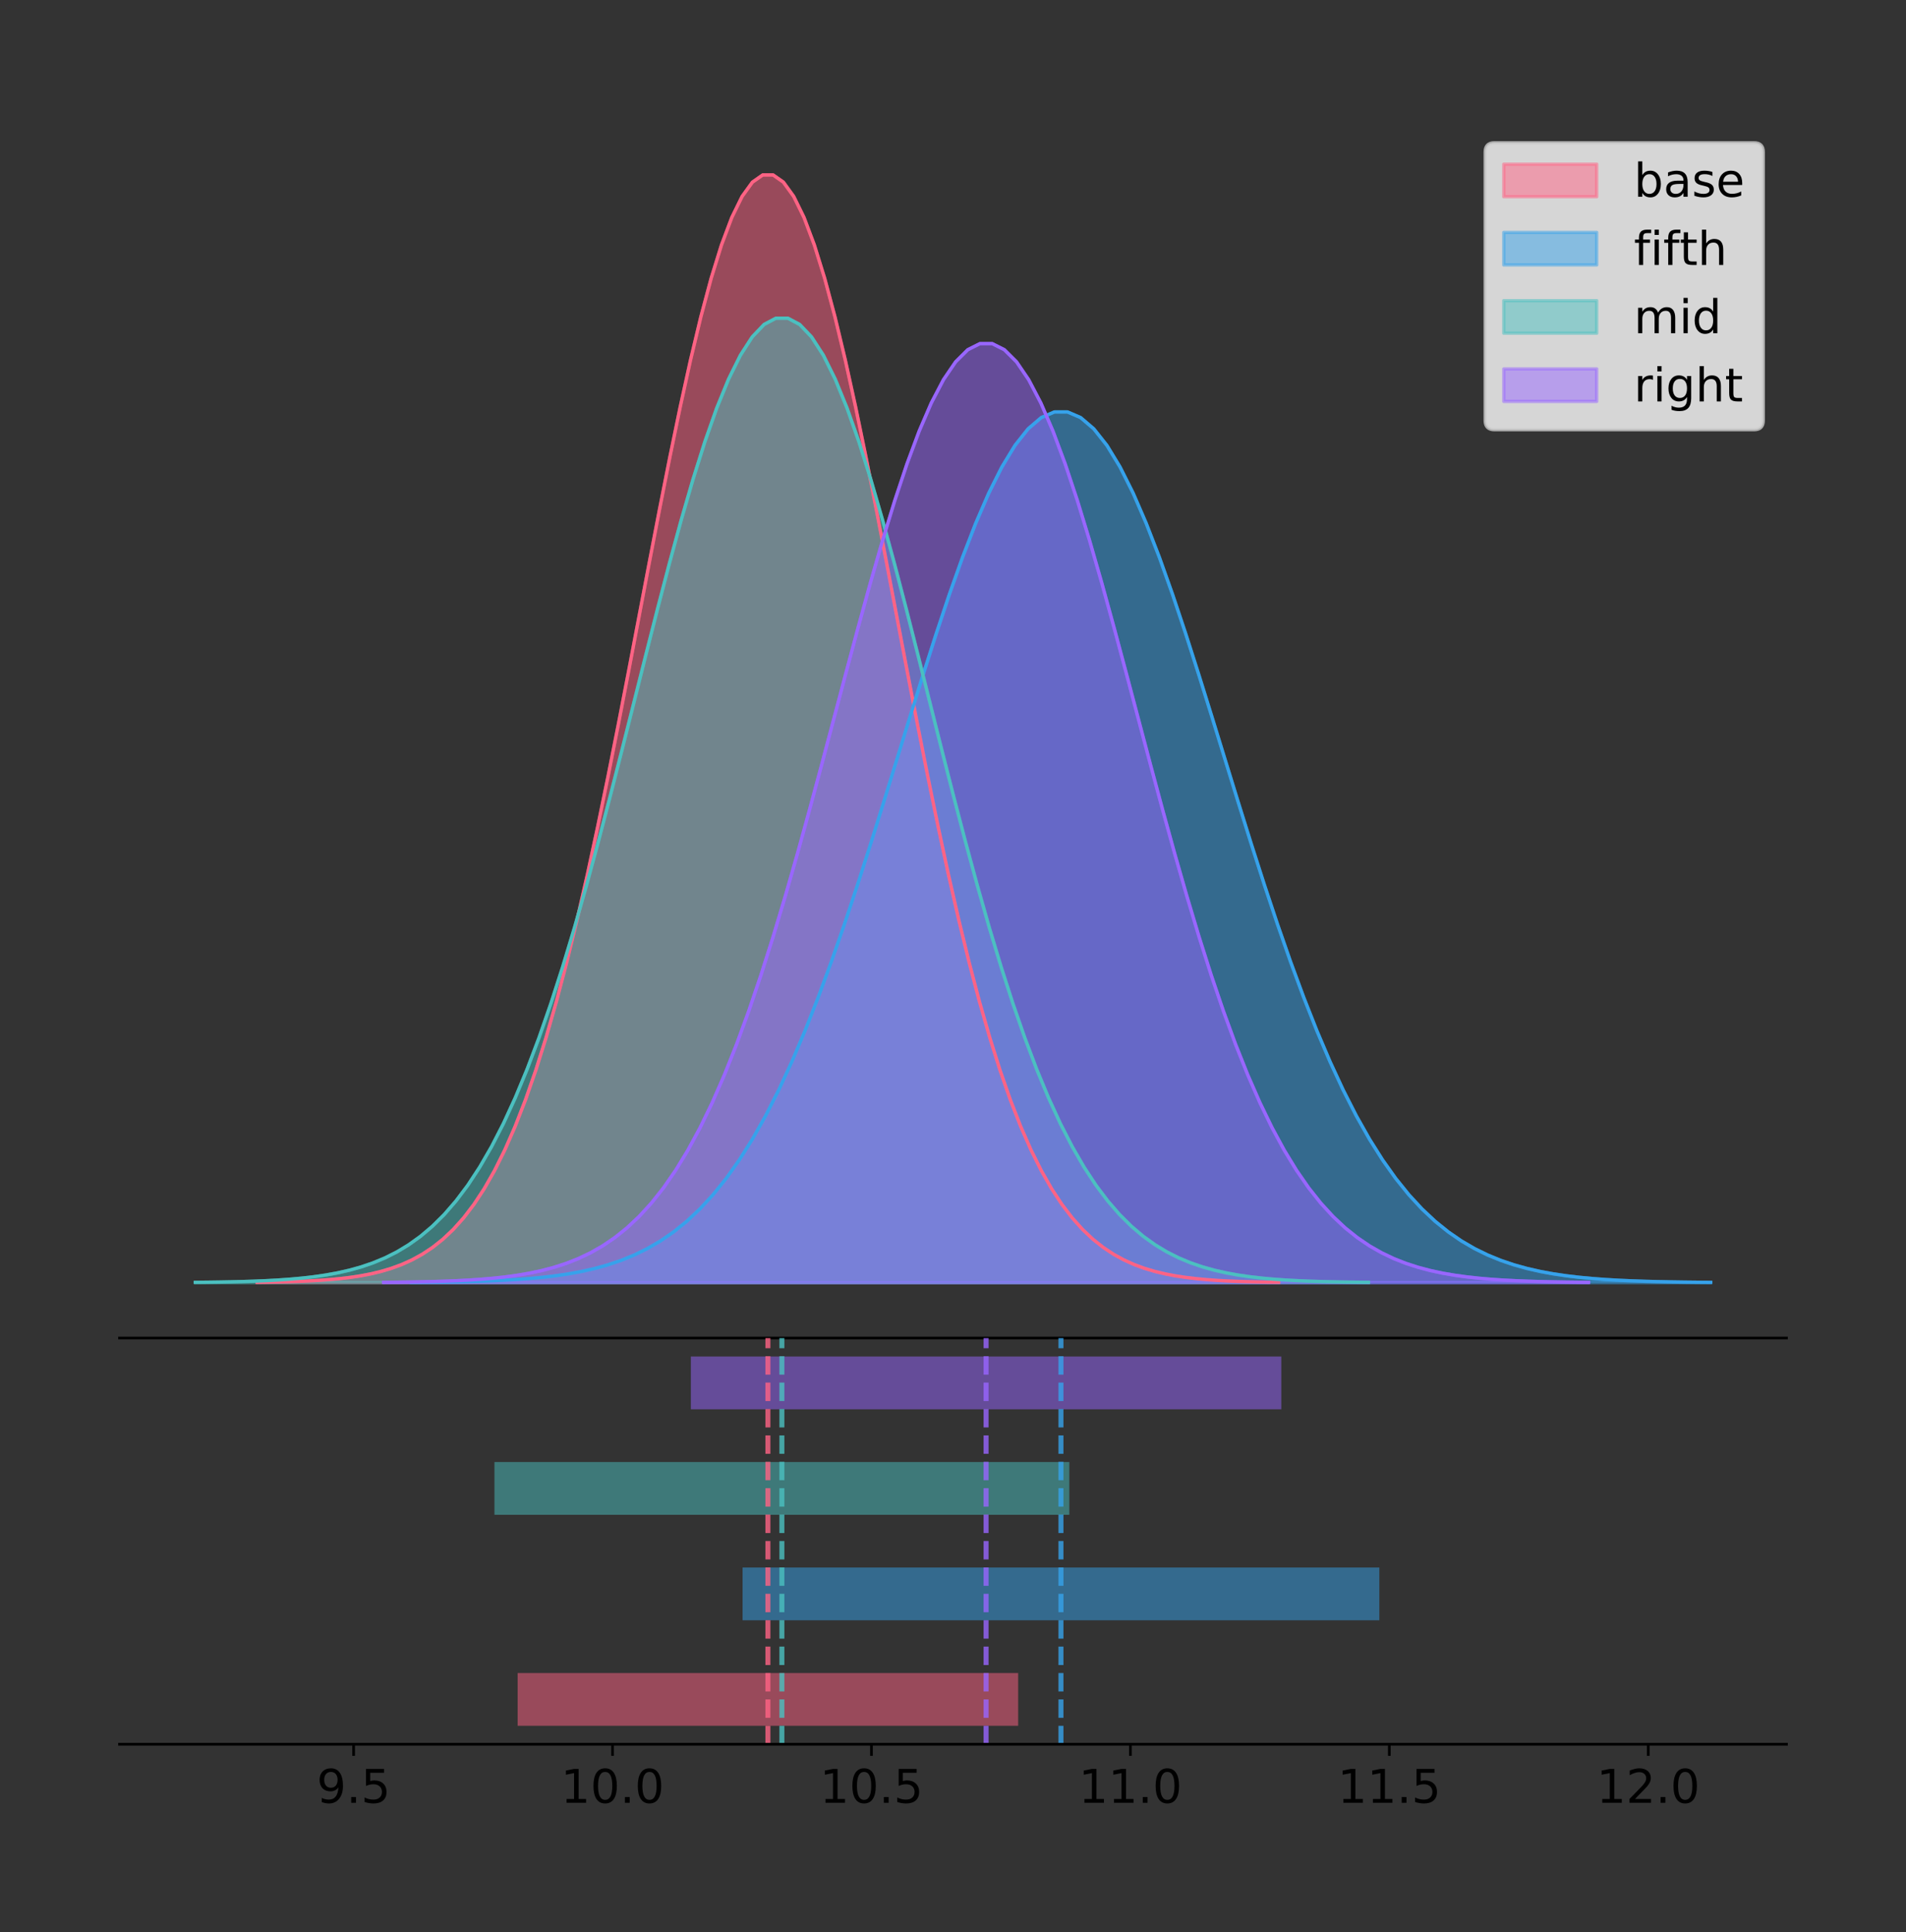 <?xml version="1.0" encoding="utf-8" standalone="no"?>
<!DOCTYPE svg PUBLIC "-//W3C//DTD SVG 1.1//EN"
  "http://www.w3.org/Graphics/SVG/1.1/DTD/svg11.dtd">
<!-- Created with matplotlib (https://matplotlib.org/) -->
<svg height="581.789pt" version="1.1" viewBox="0 0 574.2 581.789" width="574.2pt" xmlns="http://www.w3.org/2000/svg" xmlns:xlink="http://www.w3.org/1999/xlink">
 <rect x="0" y="0" width="574.2" height="581.789" fill="#333333" stroke="none"/>
 <defs>
  <style type="text/css">
*{stroke-linecap:butt;stroke-linejoin:round;}
  </style>
 </defs>
 <g id="figure_1">
  <g id="patch_1">
   <path d="M 0 581.789 
L 574.2 581.789 
L 574.2 0 
L 0 0 
z
" style="fill:none;"/>
  </g>
  <g id="axes_1">
   <g id="patch_2">
    <path d="M 36 402.93 
L 538.2 402.93 
L 538.2 36 
L 36 36 
z
" style="fill:none;"/>
   </g>
   <g id="PolyCollection_1">
    <defs>
     <path d="M 77.467 -195.538 
L 77.467 -195.65 
L 80.575 -195.692 
L 83.684 -195.749 
L 86.792 -195.825 
L 89.901 -195.925 
L 93.009 -196.058 
L 96.118 -196.23 
L 99.226 -196.455 
L 102.335 -196.744 
L 105.443 -197.115 
L 108.552 -197.585 
L 111.66 -198.179 
L 114.769 -198.923 
L 117.877 -199.848 
L 120.986 -200.99 
L 124.094 -202.39 
L 127.203 -204.093 
L 130.311 -206.151 
L 133.42 -208.617 
L 136.528 -211.552 
L 139.637 -215.017 
L 142.745 -219.078 
L 145.854 -223.801 
L 148.962 -229.25 
L 152.071 -235.488 
L 155.179 -242.572 
L 158.288 -250.552 
L 161.396 -259.468 
L 164.505 -269.344 
L 167.613 -280.192 
L 170.722 -292.002 
L 173.83 -304.744 
L 176.939 -318.365 
L 180.047 -332.786 
L 183.156 -347.901 
L 186.264 -363.58 
L 189.373 -379.667 
L 192.481 -395.98 
L 195.59 -412.318 
L 198.698 -428.462 
L 201.807 -444.18 
L 204.915 -459.23 
L 208.024 -473.372 
L 211.132 -486.366 
L 214.241 -497.987 
L 217.349 -508.025 
L 220.458 -516.294 
L 223.566 -522.64 
L 226.675 -526.94 
L 229.784 -529.111 
L 232.892 -529.111 
L 236.001 -526.94 
L 239.109 -522.64 
L 242.218 -516.294 
L 245.326 -508.025 
L 248.435 -497.987 
L 251.543 -486.366 
L 254.652 -473.372 
L 257.76 -459.23 
L 260.869 -444.18 
L 263.977 -428.462 
L 267.086 -412.318 
L 270.194 -395.98 
L 273.303 -379.667 
L 276.411 -363.58 
L 279.52 -347.901 
L 282.628 -332.786 
L 285.737 -318.365 
L 288.845 -304.744 
L 291.954 -292.002 
L 295.062 -280.192 
L 298.171 -269.344 
L 301.279 -259.468 
L 304.388 -250.552 
L 307.496 -242.572 
L 310.605 -235.488 
L 313.713 -229.25 
L 316.822 -223.801 
L 319.93 -219.078 
L 323.039 -215.017 
L 326.147 -211.552 
L 329.256 -208.617 
L 332.364 -206.151 
L 335.473 -204.093 
L 338.581 -202.39 
L 341.69 -200.99 
L 344.798 -199.848 
L 347.907 -198.923 
L 351.015 -198.179 
L 354.124 -197.585 
L 357.232 -197.115 
L 360.341 -196.744 
L 363.449 -196.455 
L 366.558 -196.23 
L 369.666 -196.058 
L 372.775 -195.925 
L 375.883 -195.825 
L 378.992 -195.749 
L 382.1 -195.692 
L 385.209 -195.65 
L 385.209 -195.538 
L 385.209 -195.538 
L 382.1 -195.538 
L 378.992 -195.538 
L 375.883 -195.538 
L 372.775 -195.538 
L 369.666 -195.538 
L 366.558 -195.538 
L 363.449 -195.538 
L 360.341 -195.538 
L 357.232 -195.538 
L 354.124 -195.538 
L 351.015 -195.538 
L 347.907 -195.538 
L 344.798 -195.538 
L 341.69 -195.538 
L 338.581 -195.538 
L 335.473 -195.538 
L 332.364 -195.538 
L 329.256 -195.538 
L 326.147 -195.538 
L 323.039 -195.538 
L 319.93 -195.538 
L 316.822 -195.538 
L 313.713 -195.538 
L 310.605 -195.538 
L 307.496 -195.538 
L 304.388 -195.538 
L 301.279 -195.538 
L 298.171 -195.538 
L 295.062 -195.538 
L 291.954 -195.538 
L 288.845 -195.538 
L 285.737 -195.538 
L 282.628 -195.538 
L 279.52 -195.538 
L 276.411 -195.538 
L 273.303 -195.538 
L 270.194 -195.538 
L 267.086 -195.538 
L 263.977 -195.538 
L 260.869 -195.538 
L 257.76 -195.538 
L 254.652 -195.538 
L 251.543 -195.538 
L 248.435 -195.538 
L 245.326 -195.538 
L 242.218 -195.538 
L 239.109 -195.538 
L 236.001 -195.538 
L 232.892 -195.538 
L 229.784 -195.538 
L 226.675 -195.538 
L 223.566 -195.538 
L 220.458 -195.538 
L 217.349 -195.538 
L 214.241 -195.538 
L 211.132 -195.538 
L 208.024 -195.538 
L 204.915 -195.538 
L 201.807 -195.538 
L 198.698 -195.538 
L 195.59 -195.538 
L 192.481 -195.538 
L 189.373 -195.538 
L 186.264 -195.538 
L 183.156 -195.538 
L 180.047 -195.538 
L 176.939 -195.538 
L 173.83 -195.538 
L 170.722 -195.538 
L 167.613 -195.538 
L 164.505 -195.538 
L 161.396 -195.538 
L 158.288 -195.538 
L 155.179 -195.538 
L 152.071 -195.538 
L 148.962 -195.538 
L 145.854 -195.538 
L 142.745 -195.538 
L 139.637 -195.538 
L 136.528 -195.538 
L 133.42 -195.538 
L 130.311 -195.538 
L 127.203 -195.538 
L 124.094 -195.538 
L 120.986 -195.538 
L 117.877 -195.538 
L 114.769 -195.538 
L 111.66 -195.538 
L 108.552 -195.538 
L 105.443 -195.538 
L 102.335 -195.538 
L 99.226 -195.538 
L 96.118 -195.538 
L 93.009 -195.538 
L 89.901 -195.538 
L 86.792 -195.538 
L 83.684 -195.538 
L 80.575 -195.538 
L 77.467 -195.538 
z
" id="m745e83a8e3" style="stroke:#ff6384;stroke-opacity:0.5;"/>
    </defs>
    <g clip-path="url(#p37d91d292a)">
     <use style="fill:#ff6384;fill-opacity:0.5;stroke:#ff6384;stroke-opacity:0.5;" x="0" xlink:href="#m745e83a8e3" y="581.789"/>
    </g>
   </g>
   <g id="PolyCollection_2">
    <defs>
     <path d="M 123.872 -195.538 
L 123.872 -195.626 
L 127.826 -195.659 
L 131.781 -195.704 
L 135.736 -195.763 
L 139.69 -195.842 
L 143.645 -195.946 
L 147.599 -196.082 
L 151.554 -196.259 
L 155.508 -196.486 
L 159.463 -196.777 
L 163.417 -197.147 
L 167.372 -197.614 
L 171.327 -198.199 
L 175.281 -198.926 
L 179.236 -199.824 
L 183.19 -200.924 
L 187.145 -202.263 
L 191.099 -203.88 
L 195.054 -205.819 
L 199.008 -208.126 
L 202.963 -210.85 
L 206.918 -214.042 
L 210.872 -217.754 
L 214.827 -222.037 
L 218.781 -226.941 
L 222.736 -232.51 
L 226.69 -238.783 
L 230.645 -245.79 
L 234.599 -253.554 
L 238.554 -262.081 
L 242.509 -271.364 
L 246.463 -281.381 
L 250.418 -292.087 
L 254.372 -303.423 
L 258.327 -315.304 
L 262.281 -327.629 
L 266.236 -340.274 
L 270.19 -353.097 
L 274.145 -365.94 
L 278.1 -378.63 
L 282.054 -390.985 
L 286.009 -402.815 
L 289.963 -413.931 
L 293.918 -424.146 
L 297.872 -433.28 
L 301.827 -441.17 
L 305.781 -447.671 
L 309.736 -452.659 
L 313.69 -456.039 
L 317.645 -457.745 
L 321.6 -457.745 
L 325.554 -456.039 
L 329.509 -452.659 
L 333.463 -447.671 
L 337.418 -441.17 
L 341.372 -433.28 
L 345.327 -424.146 
L 349.281 -413.931 
L 353.236 -402.815 
L 357.191 -390.985 
L 361.145 -378.63 
L 365.1 -365.94 
L 369.054 -353.097 
L 373.009 -340.274 
L 376.963 -327.629 
L 380.918 -315.304 
L 384.872 -303.423 
L 388.827 -292.087 
L 392.782 -281.381 
L 396.736 -271.364 
L 400.691 -262.081 
L 404.645 -253.554 
L 408.6 -245.79 
L 412.554 -238.783 
L 416.509 -232.51 
L 420.463 -226.941 
L 424.418 -222.037 
L 428.373 -217.754 
L 432.327 -214.042 
L 436.282 -210.85 
L 440.236 -208.126 
L 444.191 -205.819 
L 448.145 -203.88 
L 452.1 -202.263 
L 456.054 -200.924 
L 460.009 -199.824 
L 463.964 -198.926 
L 467.918 -198.199 
L 471.873 -197.614 
L 475.827 -197.147 
L 479.782 -196.777 
L 483.736 -196.486 
L 487.691 -196.259 
L 491.645 -196.082 
L 495.6 -195.946 
L 499.555 -195.842 
L 503.509 -195.763 
L 507.464 -195.704 
L 511.418 -195.659 
L 515.373 -195.626 
L 515.373 -195.538 
L 515.373 -195.538 
L 511.418 -195.538 
L 507.464 -195.538 
L 503.509 -195.538 
L 499.555 -195.538 
L 495.6 -195.538 
L 491.645 -195.538 
L 487.691 -195.538 
L 483.736 -195.538 
L 479.782 -195.538 
L 475.827 -195.538 
L 471.873 -195.538 
L 467.918 -195.538 
L 463.964 -195.538 
L 460.009 -195.538 
L 456.054 -195.538 
L 452.1 -195.538 
L 448.145 -195.538 
L 444.191 -195.538 
L 440.236 -195.538 
L 436.282 -195.538 
L 432.327 -195.538 
L 428.373 -195.538 
L 424.418 -195.538 
L 420.463 -195.538 
L 416.509 -195.538 
L 412.554 -195.538 
L 408.6 -195.538 
L 404.645 -195.538 
L 400.691 -195.538 
L 396.736 -195.538 
L 392.782 -195.538 
L 388.827 -195.538 
L 384.872 -195.538 
L 380.918 -195.538 
L 376.963 -195.538 
L 373.009 -195.538 
L 369.054 -195.538 
L 365.1 -195.538 
L 361.145 -195.538 
L 357.191 -195.538 
L 353.236 -195.538 
L 349.281 -195.538 
L 345.327 -195.538 
L 341.372 -195.538 
L 337.418 -195.538 
L 333.463 -195.538 
L 329.509 -195.538 
L 325.554 -195.538 
L 321.6 -195.538 
L 317.645 -195.538 
L 313.69 -195.538 
L 309.736 -195.538 
L 305.781 -195.538 
L 301.827 -195.538 
L 297.872 -195.538 
L 293.918 -195.538 
L 289.963 -195.538 
L 286.009 -195.538 
L 282.054 -195.538 
L 278.1 -195.538 
L 274.145 -195.538 
L 270.19 -195.538 
L 266.236 -195.538 
L 262.281 -195.538 
L 258.327 -195.538 
L 254.372 -195.538 
L 250.418 -195.538 
L 246.463 -195.538 
L 242.509 -195.538 
L 238.554 -195.538 
L 234.599 -195.538 
L 230.645 -195.538 
L 226.69 -195.538 
L 222.736 -195.538 
L 218.781 -195.538 
L 214.827 -195.538 
L 210.872 -195.538 
L 206.918 -195.538 
L 202.963 -195.538 
L 199.008 -195.538 
L 195.054 -195.538 
L 191.099 -195.538 
L 187.145 -195.538 
L 183.19 -195.538 
L 179.236 -195.538 
L 175.281 -195.538 
L 171.327 -195.538 
L 167.372 -195.538 
L 163.417 -195.538 
L 159.463 -195.538 
L 155.508 -195.538 
L 151.554 -195.538 
L 147.599 -195.538 
L 143.645 -195.538 
L 139.69 -195.538 
L 135.736 -195.538 
L 131.781 -195.538 
L 127.826 -195.538 
L 123.872 -195.538 
z
" id="m0eb8a12b22" style="stroke:#36a2eb;stroke-opacity:0.5;"/>
    </defs>
    <g clip-path="url(#p37d91d292a)">
     <use style="fill:#36a2eb;fill-opacity:0.5;stroke:#36a2eb;stroke-opacity:0.5;" x="0" xlink:href="#m0eb8a12b22" y="581.789"/>
    </g>
   </g>
   <g id="PolyCollection_3">
    <defs>
     <path d="M 58.827 -195.538 
L 58.827 -195.636 
L 62.397 -195.672 
L 65.968 -195.722 
L 69.538 -195.788 
L 73.108 -195.875 
L 76.678 -195.99 
L 80.248 -196.141 
L 83.818 -196.336 
L 87.389 -196.588 
L 90.959 -196.911 
L 94.529 -197.321 
L 98.099 -197.838 
L 101.669 -198.485 
L 105.239 -199.291 
L 108.809 -200.285 
L 112.38 -201.504 
L 115.95 -202.987 
L 119.52 -204.778 
L 123.09 -206.926 
L 126.66 -209.481 
L 130.23 -212.498 
L 133.801 -216.034 
L 137.371 -220.146 
L 140.941 -224.891 
L 144.511 -230.322 
L 148.081 -236.49 
L 151.651 -243.439 
L 155.221 -251.201 
L 158.792 -259.801 
L 162.362 -269.246 
L 165.932 -279.529 
L 169.502 -290.623 
L 173.072 -302.483 
L 176.642 -315.039 
L 180.213 -328.199 
L 183.783 -341.851 
L 187.353 -355.858 
L 190.923 -370.061 
L 194.493 -384.287 
L 198.063 -398.343 
L 201.633 -412.028 
L 205.204 -425.133 
L 208.774 -437.446 
L 212.344 -448.76 
L 215.914 -458.878 
L 219.484 -467.618 
L 223.054 -474.818 
L 226.625 -480.343 
L 230.195 -484.087 
L 233.765 -485.977 
L 237.335 -485.977 
L 240.905 -484.087 
L 244.475 -480.343 
L 248.045 -474.818 
L 251.616 -467.618 
L 255.186 -458.878 
L 258.756 -448.76 
L 262.326 -437.446 
L 265.896 -425.133 
L 269.466 -412.028 
L 273.037 -398.343 
L 276.607 -384.287 
L 280.177 -370.061 
L 283.747 -355.858 
L 287.317 -341.851 
L 290.887 -328.199 
L 294.458 -315.039 
L 298.028 -302.483 
L 301.598 -290.623 
L 305.168 -279.529 
L 308.738 -269.246 
L 312.308 -259.801 
L 315.878 -251.201 
L 319.449 -243.439 
L 323.019 -236.49 
L 326.589 -230.322 
L 330.159 -224.891 
L 333.729 -220.146 
L 337.299 -216.034 
L 340.87 -212.498 
L 344.44 -209.481 
L 348.01 -206.926 
L 351.58 -204.778 
L 355.15 -202.987 
L 358.72 -201.504 
L 362.29 -200.285 
L 365.861 -199.291 
L 369.431 -198.485 
L 373.001 -197.838 
L 376.571 -197.321 
L 380.141 -196.911 
L 383.711 -196.588 
L 387.282 -196.336 
L 390.852 -196.141 
L 394.422 -195.99 
L 397.992 -195.875 
L 401.562 -195.788 
L 405.132 -195.722 
L 408.702 -195.672 
L 412.273 -195.636 
L 412.273 -195.538 
L 412.273 -195.538 
L 408.702 -195.538 
L 405.132 -195.538 
L 401.562 -195.538 
L 397.992 -195.538 
L 394.422 -195.538 
L 390.852 -195.538 
L 387.282 -195.538 
L 383.711 -195.538 
L 380.141 -195.538 
L 376.571 -195.538 
L 373.001 -195.538 
L 369.431 -195.538 
L 365.861 -195.538 
L 362.29 -195.538 
L 358.72 -195.538 
L 355.15 -195.538 
L 351.58 -195.538 
L 348.01 -195.538 
L 344.44 -195.538 
L 340.87 -195.538 
L 337.299 -195.538 
L 333.729 -195.538 
L 330.159 -195.538 
L 326.589 -195.538 
L 323.019 -195.538 
L 319.449 -195.538 
L 315.878 -195.538 
L 312.308 -195.538 
L 308.738 -195.538 
L 305.168 -195.538 
L 301.598 -195.538 
L 298.028 -195.538 
L 294.458 -195.538 
L 290.887 -195.538 
L 287.317 -195.538 
L 283.747 -195.538 
L 280.177 -195.538 
L 276.607 -195.538 
L 273.037 -195.538 
L 269.466 -195.538 
L 265.896 -195.538 
L 262.326 -195.538 
L 258.756 -195.538 
L 255.186 -195.538 
L 251.616 -195.538 
L 248.045 -195.538 
L 244.475 -195.538 
L 240.905 -195.538 
L 237.335 -195.538 
L 233.765 -195.538 
L 230.195 -195.538 
L 226.625 -195.538 
L 223.054 -195.538 
L 219.484 -195.538 
L 215.914 -195.538 
L 212.344 -195.538 
L 208.774 -195.538 
L 205.204 -195.538 
L 201.633 -195.538 
L 198.063 -195.538 
L 194.493 -195.538 
L 190.923 -195.538 
L 187.353 -195.538 
L 183.783 -195.538 
L 180.213 -195.538 
L 176.642 -195.538 
L 173.072 -195.538 
L 169.502 -195.538 
L 165.932 -195.538 
L 162.362 -195.538 
L 158.792 -195.538 
L 155.221 -195.538 
L 151.651 -195.538 
L 148.081 -195.538 
L 144.511 -195.538 
L 140.941 -195.538 
L 137.371 -195.538 
L 133.801 -195.538 
L 130.23 -195.538 
L 126.66 -195.538 
L 123.09 -195.538 
L 119.52 -195.538 
L 115.95 -195.538 
L 112.38 -195.538 
L 108.809 -195.538 
L 105.239 -195.538 
L 101.669 -195.538 
L 98.099 -195.538 
L 94.529 -195.538 
L 90.959 -195.538 
L 87.389 -195.538 
L 83.818 -195.538 
L 80.248 -195.538 
L 76.678 -195.538 
L 73.108 -195.538 
L 69.538 -195.538 
L 65.968 -195.538 
L 62.397 -195.538 
L 58.827 -195.538 
z
" id="m07b9aeb51f" style="stroke:#4bc0c0;stroke-opacity:0.5;"/>
    </defs>
    <g clip-path="url(#p37d91d292a)">
     <use style="fill:#4bc0c0;fill-opacity:0.5;stroke:#4bc0c0;stroke-opacity:0.5;" x="0" xlink:href="#m07b9aeb51f" y="581.789"/>
    </g>
   </g>
   <g id="PolyCollection_4">
    <defs>
     <path d="M 115.558 -195.538 
L 115.558 -195.633 
L 119.225 -195.669 
L 122.892 -195.717 
L 126.558 -195.781 
L 130.225 -195.866 
L 133.892 -195.978 
L 137.559 -196.125 
L 141.225 -196.315 
L 144.892 -196.561 
L 148.559 -196.875 
L 152.226 -197.274 
L 155.893 -197.777 
L 159.559 -198.408 
L 163.226 -199.192 
L 166.893 -200.16 
L 170.56 -201.347 
L 174.226 -202.791 
L 177.893 -204.535 
L 181.56 -206.626 
L 185.227 -209.113 
L 188.894 -212.051 
L 192.56 -215.494 
L 196.227 -219.498 
L 199.894 -224.117 
L 203.561 -229.406 
L 207.228 -235.411 
L 210.894 -242.176 
L 214.561 -249.734 
L 218.228 -258.107 
L 221.895 -267.303 
L 225.561 -277.315 
L 229.228 -288.118 
L 232.895 -299.665 
L 236.562 -311.89 
L 240.229 -324.704 
L 243.895 -337.996 
L 247.562 -351.633 
L 251.229 -365.462 
L 254.896 -379.313 
L 258.562 -392.999 
L 262.229 -406.324 
L 265.896 -419.083 
L 269.563 -431.071 
L 273.23 -442.087 
L 276.896 -451.938 
L 280.563 -460.448 
L 284.23 -467.458 
L 287.897 -472.838 
L 291.563 -476.483 
L 295.23 -478.324 
L 298.897 -478.324 
L 302.564 -476.483 
L 306.231 -472.838 
L 309.897 -467.458 
L 313.564 -460.448 
L 317.231 -451.938 
L 320.898 -442.087 
L 324.565 -431.071 
L 328.231 -419.083 
L 331.898 -406.324 
L 335.565 -392.999 
L 339.232 -379.313 
L 342.898 -365.462 
L 346.565 -351.633 
L 350.232 -337.996 
L 353.899 -324.704 
L 357.566 -311.89 
L 361.232 -299.665 
L 364.899 -288.118 
L 368.566 -277.315 
L 372.233 -267.303 
L 375.899 -258.107 
L 379.566 -249.734 
L 383.233 -242.176 
L 386.9 -235.411 
L 390.567 -229.406 
L 394.233 -224.117 
L 397.9 -219.498 
L 401.567 -215.494 
L 405.234 -212.051 
L 408.901 -209.113 
L 412.567 -206.626 
L 416.234 -204.535 
L 419.901 -202.791 
L 423.568 -201.347 
L 427.234 -200.16 
L 430.901 -199.192 
L 434.568 -198.408 
L 438.235 -197.777 
L 441.902 -197.274 
L 445.568 -196.875 
L 449.235 -196.561 
L 452.902 -196.315 
L 456.569 -196.125 
L 460.235 -195.978 
L 463.902 -195.866 
L 467.569 -195.781 
L 471.236 -195.717 
L 474.903 -195.669 
L 478.569 -195.633 
L 478.569 -195.538 
L 478.569 -195.538 
L 474.903 -195.538 
L 471.236 -195.538 
L 467.569 -195.538 
L 463.902 -195.538 
L 460.235 -195.538 
L 456.569 -195.538 
L 452.902 -195.538 
L 449.235 -195.538 
L 445.568 -195.538 
L 441.902 -195.538 
L 438.235 -195.538 
L 434.568 -195.538 
L 430.901 -195.538 
L 427.234 -195.538 
L 423.568 -195.538 
L 419.901 -195.538 
L 416.234 -195.538 
L 412.567 -195.538 
L 408.901 -195.538 
L 405.234 -195.538 
L 401.567 -195.538 
L 397.9 -195.538 
L 394.233 -195.538 
L 390.567 -195.538 
L 386.9 -195.538 
L 383.233 -195.538 
L 379.566 -195.538 
L 375.899 -195.538 
L 372.233 -195.538 
L 368.566 -195.538 
L 364.899 -195.538 
L 361.232 -195.538 
L 357.566 -195.538 
L 353.899 -195.538 
L 350.232 -195.538 
L 346.565 -195.538 
L 342.898 -195.538 
L 339.232 -195.538 
L 335.565 -195.538 
L 331.898 -195.538 
L 328.231 -195.538 
L 324.565 -195.538 
L 320.898 -195.538 
L 317.231 -195.538 
L 313.564 -195.538 
L 309.897 -195.538 
L 306.231 -195.538 
L 302.564 -195.538 
L 298.897 -195.538 
L 295.23 -195.538 
L 291.563 -195.538 
L 287.897 -195.538 
L 284.23 -195.538 
L 280.563 -195.538 
L 276.896 -195.538 
L 273.23 -195.538 
L 269.563 -195.538 
L 265.896 -195.538 
L 262.229 -195.538 
L 258.562 -195.538 
L 254.896 -195.538 
L 251.229 -195.538 
L 247.562 -195.538 
L 243.895 -195.538 
L 240.229 -195.538 
L 236.562 -195.538 
L 232.895 -195.538 
L 229.228 -195.538 
L 225.561 -195.538 
L 221.895 -195.538 
L 218.228 -195.538 
L 214.561 -195.538 
L 210.894 -195.538 
L 207.228 -195.538 
L 203.561 -195.538 
L 199.894 -195.538 
L 196.227 -195.538 
L 192.56 -195.538 
L 188.894 -195.538 
L 185.227 -195.538 
L 181.56 -195.538 
L 177.893 -195.538 
L 174.226 -195.538 
L 170.56 -195.538 
L 166.893 -195.538 
L 163.226 -195.538 
L 159.559 -195.538 
L 155.893 -195.538 
L 152.226 -195.538 
L 148.559 -195.538 
L 144.892 -195.538 
L 141.225 -195.538 
L 137.559 -195.538 
L 133.892 -195.538 
L 130.225 -195.538 
L 126.558 -195.538 
L 122.892 -195.538 
L 119.225 -195.538 
L 115.558 -195.538 
z
" id="m6890497599" style="stroke:#9966ff;stroke-opacity:0.5;"/>
    </defs>
    <g clip-path="url(#p37d91d292a)">
     <use style="fill:#9966ff;fill-opacity:0.5;stroke:#9966ff;stroke-opacity:0.5;" x="0" xlink:href="#m6890497599" y="581.789"/>
    </g>
   </g>
   <g id="line2d_1">
    <path clip-path="url(#p37d91d292a)" d="M 77.467 386.139 
L 80.575 386.097 
L 83.684 386.04 
L 86.792 385.965 
L 89.901 385.864 
L 93.009 385.732 
L 96.118 385.559 
L 99.226 385.334 
L 102.335 385.045 
L 105.443 384.675 
L 108.552 384.204 
L 111.66 383.61 
L 114.769 382.867 
L 117.877 381.941 
L 120.986 380.799 
L 124.094 379.399 
L 127.203 377.696 
L 130.311 375.639 
L 133.42 373.172 
L 136.528 370.238 
L 139.637 366.772 
L 142.745 362.711 
L 145.854 357.989 
L 148.962 352.539 
L 152.071 346.301 
L 155.179 339.217 
L 158.288 331.237 
L 161.396 322.322 
L 164.505 312.445 
L 167.613 301.597 
L 170.722 289.787 
L 173.83 277.045 
L 176.939 263.424 
L 180.047 249.004 
L 183.156 233.888 
L 186.264 218.209 
L 189.373 202.123 
L 192.481 185.809 
L 195.59 169.471 
L 198.698 153.327 
L 201.807 137.61 
L 204.915 122.559 
L 208.024 108.418 
L 211.132 95.423 
L 214.241 83.803 
L 217.349 73.765 
L 220.458 65.495 
L 223.566 59.15 
L 226.675 54.85 
L 229.784 52.679 
L 232.892 52.679 
L 236.001 54.85 
L 239.109 59.15 
L 242.218 65.495 
L 245.326 73.765 
L 248.435 83.803 
L 251.543 95.423 
L 254.652 108.418 
L 257.76 122.559 
L 260.869 137.61 
L 263.977 153.327 
L 267.086 169.471 
L 270.194 185.809 
L 273.303 202.123 
L 276.411 218.209 
L 279.52 233.888 
L 282.628 249.004 
L 285.737 263.424 
L 288.845 277.045 
L 291.954 289.787 
L 295.062 301.597 
L 298.171 312.445 
L 301.279 322.322 
L 304.388 331.237 
L 307.496 339.217 
L 310.605 346.301 
L 313.713 352.539 
L 316.822 357.989 
L 319.93 362.711 
L 323.039 366.772 
L 326.147 370.238 
L 329.256 373.172 
L 332.364 375.639 
L 335.473 377.696 
L 338.581 379.399 
L 341.69 380.799 
L 344.798 381.941 
L 347.907 382.867 
L 351.015 383.61 
L 354.124 384.204 
L 357.232 384.675 
L 360.341 385.045 
L 363.449 385.334 
L 366.558 385.559 
L 369.666 385.732 
L 372.775 385.864 
L 375.883 385.965 
L 378.992 386.04 
L 382.1 386.097 
L 385.209 386.139 
" style="fill:none;stroke:#ff6384;stroke-linecap:square;"/>
   </g>
   <g id="line2d_2">
    <path clip-path="url(#p37d91d292a)" d="M 123.872 386.163 
L 127.826 386.13 
L 131.781 386.086 
L 135.736 386.026 
L 139.69 385.947 
L 143.645 385.843 
L 147.599 385.707 
L 151.554 385.531 
L 155.508 385.303 
L 159.463 385.012 
L 163.417 384.642 
L 167.372 384.175 
L 171.327 383.591 
L 175.281 382.864 
L 179.236 381.966 
L 183.19 380.865 
L 187.145 379.526 
L 191.099 377.909 
L 195.054 375.971 
L 199.008 373.664 
L 202.963 370.94 
L 206.918 367.748 
L 210.872 364.035 
L 214.827 359.752 
L 218.781 354.848 
L 222.736 349.28 
L 226.69 343.007 
L 230.645 335.999 
L 234.599 328.235 
L 238.554 319.708 
L 242.509 310.425 
L 246.463 300.409 
L 250.418 289.702 
L 254.372 278.367 
L 258.327 266.485 
L 262.281 254.16 
L 266.236 241.516 
L 270.19 228.692 
L 274.145 215.85 
L 278.1 203.159 
L 282.054 190.805 
L 286.009 178.974 
L 289.963 167.858 
L 293.918 157.644 
L 297.872 148.509 
L 301.827 140.619 
L 305.781 134.119 
L 309.736 129.131 
L 313.69 125.751 
L 317.645 124.044 
L 321.6 124.044 
L 325.554 125.751 
L 329.509 129.131 
L 333.463 134.119 
L 337.418 140.619 
L 341.372 148.509 
L 345.327 157.644 
L 349.281 167.858 
L 353.236 178.974 
L 357.191 190.805 
L 361.145 203.159 
L 365.1 215.85 
L 369.054 228.692 
L 373.009 241.516 
L 376.963 254.16 
L 380.918 266.485 
L 384.872 278.367 
L 388.827 289.702 
L 392.782 300.409 
L 396.736 310.425 
L 400.691 319.708 
L 404.645 328.235 
L 408.6 335.999 
L 412.554 343.007 
L 416.509 349.28 
L 420.463 354.848 
L 424.418 359.752 
L 428.373 364.035 
L 432.327 367.748 
L 436.282 370.94 
L 440.236 373.664 
L 444.191 375.971 
L 448.145 377.909 
L 452.1 379.526 
L 456.054 380.865 
L 460.009 381.966 
L 463.964 382.864 
L 467.918 383.591 
L 471.873 384.175 
L 475.827 384.642 
L 479.782 385.012 
L 483.736 385.303 
L 487.691 385.531 
L 491.645 385.707 
L 495.6 385.843 
L 499.555 385.947 
L 503.509 386.026 
L 507.464 386.086 
L 511.418 386.13 
L 515.373 386.163 
" style="fill:none;stroke:#36a2eb;stroke-linecap:square;"/>
   </g>
   <g id="line2d_3">
    <path clip-path="url(#p37d91d292a)" d="M 58.827 386.154 
L 62.397 386.117 
L 65.968 386.068 
L 69.538 386.002 
L 73.108 385.914 
L 76.678 385.799 
L 80.248 385.648 
L 83.818 385.453 
L 87.389 385.201 
L 90.959 384.879 
L 94.529 384.469 
L 98.099 383.952 
L 101.669 383.304 
L 105.239 382.499 
L 108.809 381.504 
L 112.38 380.285 
L 115.95 378.802 
L 119.52 377.011 
L 123.09 374.864 
L 126.66 372.308 
L 130.23 369.291 
L 133.801 365.755 
L 137.371 361.643 
L 140.941 356.899 
L 144.511 351.467 
L 148.081 345.299 
L 151.651 338.351 
L 155.221 330.588 
L 158.792 321.989 
L 162.362 312.544 
L 165.932 302.261 
L 169.502 291.166 
L 173.072 279.307 
L 176.642 266.751 
L 180.213 253.59 
L 183.783 239.938 
L 187.353 225.932 
L 190.923 211.728 
L 194.493 197.502 
L 198.063 183.446 
L 201.633 169.761 
L 205.204 156.657 
L 208.774 144.344 
L 212.344 133.03 
L 215.914 122.912 
L 219.484 114.172 
L 223.054 106.972 
L 226.625 101.447 
L 230.195 97.703 
L 233.765 95.812 
L 237.335 95.812 
L 240.905 97.703 
L 244.475 101.447 
L 248.045 106.972 
L 251.616 114.172 
L 255.186 122.912 
L 258.756 133.03 
L 262.326 144.344 
L 265.896 156.657 
L 269.466 169.761 
L 273.037 183.446 
L 276.607 197.502 
L 280.177 211.728 
L 283.747 225.932 
L 287.317 239.938 
L 290.887 253.59 
L 294.458 266.751 
L 298.028 279.307 
L 301.598 291.166 
L 305.168 302.261 
L 308.738 312.544 
L 312.308 321.989 
L 315.878 330.588 
L 319.449 338.351 
L 323.019 345.299 
L 326.589 351.467 
L 330.159 356.899 
L 333.729 361.643 
L 337.299 365.755 
L 340.87 369.291 
L 344.44 372.308 
L 348.01 374.864 
L 351.58 377.011 
L 355.15 378.802 
L 358.72 380.285 
L 362.29 381.504 
L 365.861 382.499 
L 369.431 383.304 
L 373.001 383.952 
L 376.571 384.469 
L 380.141 384.879 
L 383.711 385.201 
L 387.282 385.453 
L 390.852 385.648 
L 394.422 385.799 
L 397.992 385.914 
L 401.562 386.002 
L 405.132 386.068 
L 408.702 386.117 
L 412.273 386.154 
" style="fill:none;stroke:#4bc0c0;stroke-linecap:square;"/>
   </g>
   <g id="line2d_4">
    <path clip-path="url(#p37d91d292a)" d="M 115.558 386.156 
L 119.225 386.121 
L 122.892 386.072 
L 126.558 386.008 
L 130.225 385.923 
L 133.892 385.811 
L 137.559 385.664 
L 141.225 385.474 
L 144.892 385.229 
L 148.559 384.915 
L 152.226 384.516 
L 155.893 384.012 
L 159.559 383.382 
L 163.226 382.598 
L 166.893 381.629 
L 170.56 380.443 
L 174.226 378.999 
L 177.893 377.254 
L 181.56 375.164 
L 185.227 372.676 
L 188.894 369.738 
L 192.56 366.295 
L 196.227 362.292 
L 199.894 357.672 
L 203.561 352.384 
L 207.228 346.378 
L 210.894 339.613 
L 214.561 332.055 
L 218.228 323.682 
L 221.895 314.486 
L 225.561 304.474 
L 229.228 293.672 
L 232.895 282.125 
L 236.562 269.9 
L 240.229 257.086 
L 243.895 243.794 
L 247.562 230.157 
L 251.229 216.327 
L 254.896 202.476 
L 258.562 188.79 
L 262.229 175.466 
L 265.896 162.707 
L 269.563 150.719 
L 273.23 139.703 
L 276.896 129.851 
L 280.563 121.342 
L 284.23 114.331 
L 287.897 108.952 
L 291.563 105.306 
L 295.23 103.466 
L 298.897 103.466 
L 302.564 105.306 
L 306.231 108.952 
L 309.897 114.331 
L 313.564 121.342 
L 317.231 129.851 
L 320.898 139.703 
L 324.565 150.719 
L 328.231 162.707 
L 331.898 175.466 
L 335.565 188.79 
L 339.232 202.476 
L 342.898 216.327 
L 346.565 230.157 
L 350.232 243.794 
L 353.899 257.086 
L 357.566 269.9 
L 361.232 282.125 
L 364.899 293.672 
L 368.566 304.474 
L 372.233 314.486 
L 375.899 323.682 
L 379.566 332.055 
L 383.233 339.613 
L 386.9 346.378 
L 390.567 352.384 
L 394.233 357.672 
L 397.9 362.292 
L 401.567 366.295 
L 405.234 369.738 
L 408.901 372.676 
L 412.567 375.164 
L 416.234 377.254 
L 419.901 378.999 
L 423.568 380.443 
L 427.234 381.629 
L 430.901 382.598 
L 434.568 383.382 
L 438.235 384.012 
L 441.902 384.516 
L 445.568 384.915 
L 449.235 385.229 
L 452.902 385.474 
L 456.569 385.664 
L 460.235 385.811 
L 463.902 385.923 
L 467.569 386.008 
L 471.236 386.072 
L 474.903 386.121 
L 478.569 386.156 
" style="fill:none;stroke:#9966ff;stroke-linecap:square;"/>
   </g>
   <g id="patch_3">
    <path d="M 36 402.93 
L 538.2 402.93 
" style="fill:none;stroke:#000000;stroke-linecap:square;stroke-linejoin:miter;stroke-width:0.8;"/>
   </g>
   <g id="legend_1">
    <g id="patch_4">
     <path d="M 450.225 129.398 
L 528.4 129.398 
Q 531.2 129.398 531.2 126.597 
L 531.2 45.8 
Q 531.2 43 528.4 43 
L 450.225 43 
Q 447.425 43 447.425 45.8 
L 447.425 126.597 
Q 447.425 129.398 450.225 129.398 
z
" style="fill:#ffffff;opacity:0.8;stroke:#cccccc;stroke-linejoin:miter;"/>
    </g>
    <g id="patch_5">
     <path d="M 453.025 59.238 
L 481.025 59.238 
L 481.025 49.438 
L 453.025 49.438 
z
" style="fill:#ff6384;opacity:0.5;stroke:#ff6384;stroke-linejoin:miter;"/>
    </g>
    <g id="text_1">
     <!-- base -->
     <defs>
      <path d="M 48.688 27.297 
Q 48.688 37.203 44.609 42.844 
Q 40.531 48.484 33.406 48.484 
Q 26.266 48.484 22.188 42.844 
Q 18.109 37.203 18.109 27.297 
Q 18.109 17.391 22.188 11.75 
Q 26.266 6.109 33.406 6.109 
Q 40.531 6.109 44.609 11.75 
Q 48.688 17.391 48.688 27.297 
z
M 18.109 46.391 
Q 20.953 51.266 25.266 53.625 
Q 29.594 56 35.594 56 
Q 45.562 56 51.781 48.094 
Q 58.016 40.188 58.016 27.297 
Q 58.016 14.406 51.781 6.484 
Q 45.562 -1.422 35.594 -1.422 
Q 29.594 -1.422 25.266 0.953 
Q 20.953 3.328 18.109 8.203 
L 18.109 0 
L 9.078 0 
L 9.078 75.984 
L 18.109 75.984 
z
" id="DejaVuSans-98"/>
      <path d="M 34.281 27.484 
Q 23.391 27.484 19.188 25 
Q 14.984 22.516 14.984 16.5 
Q 14.984 11.719 18.141 8.906 
Q 21.297 6.109 26.703 6.109 
Q 34.188 6.109 38.703 11.406 
Q 43.219 16.703 43.219 25.484 
L 43.219 27.484 
z
M 52.203 31.203 
L 52.203 0 
L 43.219 0 
L 43.219 8.297 
Q 40.141 3.328 35.547 0.953 
Q 30.953 -1.422 24.312 -1.422 
Q 15.922 -1.422 10.953 3.297 
Q 6 8.016 6 15.922 
Q 6 25.141 12.172 29.828 
Q 18.359 34.516 30.609 34.516 
L 43.219 34.516 
L 43.219 35.406 
Q 43.219 41.609 39.141 45 
Q 35.062 48.391 27.688 48.391 
Q 23 48.391 18.547 47.266 
Q 14.109 46.141 10.016 43.891 
L 10.016 52.203 
Q 14.938 54.109 19.578 55.047 
Q 24.219 56 28.609 56 
Q 40.484 56 46.344 49.844 
Q 52.203 43.703 52.203 31.203 
z
" id="DejaVuSans-97"/>
      <path d="M 44.281 53.078 
L 44.281 44.578 
Q 40.484 46.531 36.375 47.5 
Q 32.281 48.484 27.875 48.484 
Q 21.188 48.484 17.844 46.438 
Q 14.5 44.391 14.5 40.281 
Q 14.5 37.156 16.891 35.375 
Q 19.281 33.594 26.516 31.984 
L 29.594 31.297 
Q 39.156 29.25 43.188 25.516 
Q 47.219 21.781 47.219 15.094 
Q 47.219 7.469 41.188 3.016 
Q 35.156 -1.422 24.609 -1.422 
Q 20.219 -1.422 15.453 -0.562 
Q 10.688 0.297 5.422 2 
L 5.422 11.281 
Q 10.406 8.688 15.234 7.391 
Q 20.062 6.109 24.812 6.109 
Q 31.156 6.109 34.562 8.281 
Q 37.984 10.453 37.984 14.406 
Q 37.984 18.062 35.516 20.016 
Q 33.062 21.969 24.703 23.781 
L 21.578 24.516 
Q 13.234 26.266 9.516 29.906 
Q 5.812 33.547 5.812 39.891 
Q 5.812 47.609 11.281 51.797 
Q 16.75 56 26.812 56 
Q 31.781 56 36.172 55.266 
Q 40.578 54.547 44.281 53.078 
z
" id="DejaVuSans-115"/>
      <path d="M 56.203 29.594 
L 56.203 25.203 
L 14.891 25.203 
Q 15.484 15.922 20.484 11.062 
Q 25.484 6.203 34.422 6.203 
Q 39.594 6.203 44.453 7.469 
Q 49.312 8.734 54.109 11.281 
L 54.109 2.781 
Q 49.266 0.734 44.188 -0.344 
Q 39.109 -1.422 33.891 -1.422 
Q 20.797 -1.422 13.156 6.188 
Q 5.516 13.812 5.516 26.812 
Q 5.516 40.234 12.766 48.109 
Q 20.016 56 32.328 56 
Q 43.359 56 49.781 48.891 
Q 56.203 41.797 56.203 29.594 
z
M 47.219 32.234 
Q 47.125 39.594 43.094 43.984 
Q 39.062 48.391 32.422 48.391 
Q 24.906 48.391 20.391 44.141 
Q 15.875 39.891 15.188 32.172 
z
" id="DejaVuSans-101"/>
     </defs>
     <g transform="translate(492.225 59.238)scale(0.14 -0.14)">
      <use xlink:href="#DejaVuSans-98"/>
      <use x="63.477" xlink:href="#DejaVuSans-97"/>
      <use x="124.756" xlink:href="#DejaVuSans-115"/>
      <use x="176.855" xlink:href="#DejaVuSans-101"/>
     </g>
    </g>
    <g id="patch_6">
     <path d="M 453.025 79.787 
L 481.025 79.787 
L 481.025 69.987 
L 453.025 69.987 
z
" style="fill:#36a2eb;opacity:0.5;stroke:#36a2eb;stroke-linejoin:miter;"/>
    </g>
    <g id="text_2">
     <!-- fifth -->
     <defs>
      <path d="M 37.109 75.984 
L 37.109 68.5 
L 28.516 68.5 
Q 23.688 68.5 21.797 66.547 
Q 19.922 64.594 19.922 59.516 
L 19.922 54.688 
L 34.719 54.688 
L 34.719 47.703 
L 19.922 47.703 
L 19.922 0 
L 10.891 0 
L 10.891 47.703 
L 2.297 47.703 
L 2.297 54.688 
L 10.891 54.688 
L 10.891 58.5 
Q 10.891 67.625 15.141 71.797 
Q 19.391 75.984 28.609 75.984 
z
" id="DejaVuSans-102"/>
      <path d="M 9.422 54.688 
L 18.406 54.688 
L 18.406 0 
L 9.422 0 
z
M 9.422 75.984 
L 18.406 75.984 
L 18.406 64.594 
L 9.422 64.594 
z
" id="DejaVuSans-105"/>
      <path d="M 18.312 70.219 
L 18.312 54.688 
L 36.812 54.688 
L 36.812 47.703 
L 18.312 47.703 
L 18.312 18.016 
Q 18.312 11.328 20.141 9.422 
Q 21.969 7.516 27.594 7.516 
L 36.812 7.516 
L 36.812 0 
L 27.594 0 
Q 17.188 0 13.234 3.875 
Q 9.281 7.766 9.281 18.016 
L 9.281 47.703 
L 2.688 47.703 
L 2.688 54.688 
L 9.281 54.688 
L 9.281 70.219 
z
" id="DejaVuSans-116"/>
      <path d="M 54.891 33.016 
L 54.891 0 
L 45.906 0 
L 45.906 32.719 
Q 45.906 40.484 42.875 44.328 
Q 39.844 48.188 33.797 48.188 
Q 26.516 48.188 22.312 43.547 
Q 18.109 38.922 18.109 30.906 
L 18.109 0 
L 9.078 0 
L 9.078 75.984 
L 18.109 75.984 
L 18.109 46.188 
Q 21.344 51.125 25.703 53.562 
Q 30.078 56 35.797 56 
Q 45.219 56 50.047 50.172 
Q 54.891 44.344 54.891 33.016 
z
" id="DejaVuSans-104"/>
     </defs>
     <g transform="translate(492.225 79.787)scale(0.14 -0.14)">
      <use xlink:href="#DejaVuSans-102"/>
      <use x="35.205" xlink:href="#DejaVuSans-105"/>
      <use x="62.988" xlink:href="#DejaVuSans-102"/>
      <use x="98.178" xlink:href="#DejaVuSans-116"/>
      <use x="137.387" xlink:href="#DejaVuSans-104"/>
     </g>
    </g>
    <g id="patch_7">
     <path d="M 453.025 100.337 
L 481.025 100.337 
L 481.025 90.537 
L 453.025 90.537 
z
" style="fill:#4bc0c0;opacity:0.5;stroke:#4bc0c0;stroke-linejoin:miter;"/>
    </g>
    <g id="text_3">
     <!-- mid -->
     <defs>
      <path d="M 52 44.188 
Q 55.375 50.25 60.062 53.125 
Q 64.75 56 71.094 56 
Q 79.641 56 84.281 50.016 
Q 88.922 44.047 88.922 33.016 
L 88.922 0 
L 79.891 0 
L 79.891 32.719 
Q 79.891 40.578 77.094 44.375 
Q 74.312 48.188 68.609 48.188 
Q 61.625 48.188 57.562 43.547 
Q 53.516 38.922 53.516 30.906 
L 53.516 0 
L 44.484 0 
L 44.484 32.719 
Q 44.484 40.625 41.703 44.406 
Q 38.922 48.188 33.109 48.188 
Q 26.219 48.188 22.156 43.531 
Q 18.109 38.875 18.109 30.906 
L 18.109 0 
L 9.078 0 
L 9.078 54.688 
L 18.109 54.688 
L 18.109 46.188 
Q 21.188 51.219 25.484 53.609 
Q 29.781 56 35.688 56 
Q 41.656 56 45.828 52.969 
Q 50 49.953 52 44.188 
z
" id="DejaVuSans-109"/>
      <path d="M 45.406 46.391 
L 45.406 75.984 
L 54.391 75.984 
L 54.391 0 
L 45.406 0 
L 45.406 8.203 
Q 42.578 3.328 38.25 0.953 
Q 33.938 -1.422 27.875 -1.422 
Q 17.969 -1.422 11.734 6.484 
Q 5.516 14.406 5.516 27.297 
Q 5.516 40.188 11.734 48.094 
Q 17.969 56 27.875 56 
Q 33.938 56 38.25 53.625 
Q 42.578 51.266 45.406 46.391 
z
M 14.797 27.297 
Q 14.797 17.391 18.875 11.75 
Q 22.953 6.109 30.078 6.109 
Q 37.203 6.109 41.297 11.75 
Q 45.406 17.391 45.406 27.297 
Q 45.406 37.203 41.297 42.844 
Q 37.203 48.484 30.078 48.484 
Q 22.953 48.484 18.875 42.844 
Q 14.797 37.203 14.797 27.297 
z
" id="DejaVuSans-100"/>
     </defs>
     <g transform="translate(492.225 100.337)scale(0.14 -0.14)">
      <use xlink:href="#DejaVuSans-109"/>
      <use x="97.412" xlink:href="#DejaVuSans-105"/>
      <use x="125.195" xlink:href="#DejaVuSans-100"/>
     </g>
    </g>
    <g id="patch_8">
     <path d="M 453.025 120.886 
L 481.025 120.886 
L 481.025 111.086 
L 453.025 111.086 
z
" style="fill:#9966ff;opacity:0.5;stroke:#9966ff;stroke-linejoin:miter;"/>
    </g>
    <g id="text_4">
     <!-- right -->
     <defs>
      <path d="M 41.109 46.297 
Q 39.594 47.172 37.812 47.578 
Q 36.031 48 33.891 48 
Q 26.266 48 22.188 43.047 
Q 18.109 38.094 18.109 28.812 
L 18.109 0 
L 9.078 0 
L 9.078 54.688 
L 18.109 54.688 
L 18.109 46.188 
Q 20.953 51.172 25.484 53.578 
Q 30.031 56 36.531 56 
Q 37.453 56 38.578 55.875 
Q 39.703 55.766 41.062 55.516 
z
" id="DejaVuSans-114"/>
      <path d="M 45.406 27.984 
Q 45.406 37.75 41.375 43.109 
Q 37.359 48.484 30.078 48.484 
Q 22.859 48.484 18.828 43.109 
Q 14.797 37.75 14.797 27.984 
Q 14.797 18.266 18.828 12.891 
Q 22.859 7.516 30.078 7.516 
Q 37.359 7.516 41.375 12.891 
Q 45.406 18.266 45.406 27.984 
z
M 54.391 6.781 
Q 54.391 -7.172 48.188 -13.984 
Q 42 -20.797 29.203 -20.797 
Q 24.469 -20.797 20.266 -20.094 
Q 16.062 -19.391 12.109 -17.922 
L 12.109 -9.188 
Q 16.062 -11.328 19.922 -12.344 
Q 23.781 -13.375 27.781 -13.375 
Q 36.625 -13.375 41.016 -8.766 
Q 45.406 -4.156 45.406 5.172 
L 45.406 9.625 
Q 42.625 4.781 38.281 2.391 
Q 33.938 0 27.875 0 
Q 17.828 0 11.672 7.656 
Q 5.516 15.328 5.516 27.984 
Q 5.516 40.672 11.672 48.328 
Q 17.828 56 27.875 56 
Q 33.938 56 38.281 53.609 
Q 42.625 51.219 45.406 46.391 
L 45.406 54.688 
L 54.391 54.688 
z
" id="DejaVuSans-103"/>
     </defs>
     <g transform="translate(492.225 120.886)scale(0.14 -0.14)">
      <use xlink:href="#DejaVuSans-114"/>
      <use x="41.113" xlink:href="#DejaVuSans-105"/>
      <use x="68.896" xlink:href="#DejaVuSans-103"/>
      <use x="132.373" xlink:href="#DejaVuSans-104"/>
      <use x="195.752" xlink:href="#DejaVuSans-116"/>
     </g>
    </g>
   </g>
  </g>
  <g id="axes_2">
   <g id="patch_9">
    <path d="M 36 525.24 
L 538.2 525.24 
L 538.2 402.93 
L 36 402.93 
z
" style="fill:none;"/>
   </g>
   <g id="patch_10">
    <path clip-path="url(#p672e981f0b)" d="M 155.941 519.68 
L 306.735 519.68 
L 306.735 503.796 
L 155.941 503.796 
z
" style="fill:#ff6384;opacity:0.5;"/>
   </g>
   <g id="patch_11">
    <path clip-path="url(#p672e981f0b)" d="M 223.705 487.912 
L 415.54 487.912 
L 415.54 472.027 
L 223.705 472.027 
z
" style="fill:#36a2eb;opacity:0.5;"/>
   </g>
   <g id="patch_12">
    <path clip-path="url(#p672e981f0b)" d="M 148.956 456.143 
L 322.144 456.143 
L 322.144 440.258 
L 148.956 440.258 
z
" style="fill:#4bc0c0;opacity:0.5;"/>
   </g>
   <g id="patch_13">
    <path clip-path="url(#p672e981f0b)" d="M 208.126 424.374 
L 386.001 424.374 
L 386.001 408.49 
L 208.126 408.49 
z
" style="fill:#9966ff;opacity:0.5;"/>
   </g>
   <g id="matplotlib.axis_1">
    <g id="xtick_1">
     <g id="line2d_5">
      <defs>
       <path d="M 0 0 
L 0 3.5 
" id="mc3f9d315b6" style="stroke:#000000;stroke-width:0.8;"/>
      </defs>
      <g>
       <use style="stroke:#000000;stroke-width:0.8;" x="106.532" xlink:href="#mc3f9d315b6" y="525.24"/>
      </g>
     </g>
     <g id="text_5">
      <!-- 9.5 -->
      <defs>
       <path d="M 10.984 1.516 
L 10.984 10.5 
Q 14.703 8.734 18.5 7.812 
Q 22.312 6.891 25.984 6.891 
Q 35.75 6.891 40.891 13.453 
Q 46.047 20.016 46.781 33.406 
Q 43.953 29.203 39.594 26.953 
Q 35.25 24.703 29.984 24.703 
Q 19.047 24.703 12.672 31.312 
Q 6.297 37.938 6.297 49.422 
Q 6.297 60.641 12.938 67.422 
Q 19.578 74.219 30.609 74.219 
Q 43.266 74.219 49.922 64.516 
Q 56.594 54.828 56.594 36.375 
Q 56.594 19.141 48.406 8.859 
Q 40.234 -1.422 26.422 -1.422 
Q 22.703 -1.422 18.891 -0.688 
Q 15.094 0.047 10.984 1.516 
z
M 30.609 32.422 
Q 37.25 32.422 41.125 36.953 
Q 45.016 41.5 45.016 49.422 
Q 45.016 57.281 41.125 61.844 
Q 37.25 66.406 30.609 66.406 
Q 23.969 66.406 20.094 61.844 
Q 16.219 57.281 16.219 49.422 
Q 16.219 41.5 20.094 36.953 
Q 23.969 32.422 30.609 32.422 
z
" id="DejaVuSans-57"/>
       <path d="M 10.688 12.406 
L 21 12.406 
L 21 0 
L 10.688 0 
z
" id="DejaVuSans-46"/>
       <path d="M 10.797 72.906 
L 49.516 72.906 
L 49.516 64.594 
L 19.828 64.594 
L 19.828 46.734 
Q 21.969 47.469 24.109 47.828 
Q 26.266 48.188 28.422 48.188 
Q 40.625 48.188 47.75 41.5 
Q 54.891 34.812 54.891 23.391 
Q 54.891 11.625 47.562 5.094 
Q 40.234 -1.422 26.906 -1.422 
Q 22.312 -1.422 17.547 -0.641 
Q 12.797 0.141 7.719 1.703 
L 7.719 11.625 
Q 12.109 9.234 16.797 8.062 
Q 21.484 6.891 26.703 6.891 
Q 35.156 6.891 40.078 11.328 
Q 45.016 15.766 45.016 23.391 
Q 45.016 31 40.078 35.438 
Q 35.156 39.891 26.703 39.891 
Q 22.75 39.891 18.812 39.016 
Q 14.891 38.141 10.797 36.281 
z
" id="DejaVuSans-53"/>
      </defs>
      <g transform="translate(95.4 542.878)scale(0.14 -0.14)">
       <use xlink:href="#DejaVuSans-57"/>
       <use x="63.623" xlink:href="#DejaVuSans-46"/>
       <use x="95.41" xlink:href="#DejaVuSans-53"/>
      </g>
     </g>
    </g>
    <g id="xtick_2">
     <g id="line2d_6">
      <g>
       <use style="stroke:#000000;stroke-width:0.8;" x="184.536" xlink:href="#mc3f9d315b6" y="525.24"/>
      </g>
     </g>
     <g id="text_6">
      <!-- 10.0 -->
      <defs>
       <path d="M 12.406 8.297 
L 28.516 8.297 
L 28.516 63.922 
L 10.984 60.406 
L 10.984 69.391 
L 28.422 72.906 
L 38.281 72.906 
L 38.281 8.297 
L 54.391 8.297 
L 54.391 0 
L 12.406 0 
z
" id="DejaVuSans-49"/>
       <path d="M 31.781 66.406 
Q 24.172 66.406 20.328 58.906 
Q 16.5 51.422 16.5 36.375 
Q 16.5 21.391 20.328 13.891 
Q 24.172 6.391 31.781 6.391 
Q 39.453 6.391 43.281 13.891 
Q 47.125 21.391 47.125 36.375 
Q 47.125 51.422 43.281 58.906 
Q 39.453 66.406 31.781 66.406 
z
M 31.781 74.219 
Q 44.047 74.219 50.516 64.516 
Q 56.984 54.828 56.984 36.375 
Q 56.984 17.969 50.516 8.266 
Q 44.047 -1.422 31.781 -1.422 
Q 19.531 -1.422 13.062 8.266 
Q 6.594 17.969 6.594 36.375 
Q 6.594 54.828 13.062 64.516 
Q 19.531 74.219 31.781 74.219 
z
" id="DejaVuSans-48"/>
      </defs>
      <g transform="translate(168.95 542.878)scale(0.14 -0.14)">
       <use xlink:href="#DejaVuSans-49"/>
       <use x="63.623" xlink:href="#DejaVuSans-48"/>
       <use x="127.246" xlink:href="#DejaVuSans-46"/>
       <use x="159.033" xlink:href="#DejaVuSans-48"/>
      </g>
     </g>
    </g>
    <g id="xtick_3">
     <g id="line2d_7">
      <g>
       <use style="stroke:#000000;stroke-width:0.8;" x="262.539" xlink:href="#mc3f9d315b6" y="525.24"/>
      </g>
     </g>
     <g id="text_7">
      <!-- 10.5 -->
      <g transform="translate(246.953 542.878)scale(0.14 -0.14)">
       <use xlink:href="#DejaVuSans-49"/>
       <use x="63.623" xlink:href="#DejaVuSans-48"/>
       <use x="127.246" xlink:href="#DejaVuSans-46"/>
       <use x="159.033" xlink:href="#DejaVuSans-53"/>
      </g>
     </g>
    </g>
    <g id="xtick_4">
     <g id="line2d_8">
      <g>
       <use style="stroke:#000000;stroke-width:0.8;" x="340.543" xlink:href="#mc3f9d315b6" y="525.24"/>
      </g>
     </g>
     <g id="text_8">
      <!-- 11.0 -->
      <g transform="translate(324.957 542.878)scale(0.14 -0.14)">
       <use xlink:href="#DejaVuSans-49"/>
       <use x="63.623" xlink:href="#DejaVuSans-49"/>
       <use x="127.246" xlink:href="#DejaVuSans-46"/>
       <use x="159.033" xlink:href="#DejaVuSans-48"/>
      </g>
     </g>
    </g>
    <g id="xtick_5">
     <g id="line2d_9">
      <g>
       <use style="stroke:#000000;stroke-width:0.8;" x="418.547" xlink:href="#mc3f9d315b6" y="525.24"/>
      </g>
     </g>
     <g id="text_9">
      <!-- 11.5 -->
      <g transform="translate(402.961 542.878)scale(0.14 -0.14)">
       <use xlink:href="#DejaVuSans-49"/>
       <use x="63.623" xlink:href="#DejaVuSans-49"/>
       <use x="127.246" xlink:href="#DejaVuSans-46"/>
       <use x="159.033" xlink:href="#DejaVuSans-53"/>
      </g>
     </g>
    </g>
    <g id="xtick_6">
     <g id="line2d_10">
      <g>
       <use style="stroke:#000000;stroke-width:0.8;" x="496.55" xlink:href="#mc3f9d315b6" y="525.24"/>
      </g>
     </g>
     <g id="text_10">
      <!-- 12.0 -->
      <defs>
       <path d="M 19.188 8.297 
L 53.609 8.297 
L 53.609 0 
L 7.328 0 
L 7.328 8.297 
Q 12.938 14.109 22.625 23.891 
Q 32.328 33.688 34.812 36.531 
Q 39.547 41.844 41.422 45.531 
Q 43.312 49.219 43.312 52.781 
Q 43.312 58.594 39.234 62.25 
Q 35.156 65.922 28.609 65.922 
Q 23.969 65.922 18.812 64.312 
Q 13.672 62.703 7.812 59.422 
L 7.812 69.391 
Q 13.766 71.781 18.938 73 
Q 24.125 74.219 28.422 74.219 
Q 39.75 74.219 46.484 68.547 
Q 53.219 62.891 53.219 53.422 
Q 53.219 48.922 51.531 44.891 
Q 49.859 40.875 45.406 35.406 
Q 44.188 33.984 37.641 27.219 
Q 31.109 20.453 19.188 8.297 
z
" id="DejaVuSans-50"/>
      </defs>
      <g transform="translate(480.964 542.878)scale(0.14 -0.14)">
       <use xlink:href="#DejaVuSans-49"/>
       <use x="63.623" xlink:href="#DejaVuSans-50"/>
       <use x="127.246" xlink:href="#DejaVuSans-46"/>
       <use x="159.033" xlink:href="#DejaVuSans-48"/>
      </g>
     </g>
    </g>
   </g>
   <g id="line2d_11">
    <path clip-path="url(#p672e981f0b)" d="M 231.338 525.24 
L 231.338 402.93 
" style="fill:none;stroke:#ff6384;stroke-dasharray:5.55,2.4;stroke-dashoffset:0;stroke-opacity:0.8;stroke-width:1.5;"/>
   </g>
   <g id="line2d_12">
    <path clip-path="url(#p672e981f0b)" d="M 319.622 525.24 
L 319.622 402.93 
" style="fill:none;stroke:#36a2eb;stroke-dasharray:5.55,2.4;stroke-dashoffset:0;stroke-opacity:0.8;stroke-width:1.5;"/>
   </g>
   <g id="line2d_13">
    <path clip-path="url(#p672e981f0b)" d="M 235.55 525.24 
L 235.55 402.93 
" style="fill:none;stroke:#4bc0c0;stroke-dasharray:5.55,2.4;stroke-dashoffset:0;stroke-opacity:0.8;stroke-width:1.5;"/>
   </g>
   <g id="line2d_14">
    <path clip-path="url(#p672e981f0b)" d="M 297.064 525.24 
L 297.064 402.93 
" style="fill:none;stroke:#9966ff;stroke-dasharray:5.55,2.4;stroke-dashoffset:0;stroke-opacity:0.8;stroke-width:1.5;"/>
   </g>
   <g id="patch_14">
    <path d="M 36 525.24 
L 538.2 525.24 
" style="fill:none;stroke:#000000;stroke-linecap:square;stroke-linejoin:miter;stroke-width:0.8;"/>
   </g>
  </g>
 </g>
 <defs>
  <clipPath id="p37d91d292a">
   <rect height="366.93" width="502.2" x="36" y="36"/>
  </clipPath>
  <clipPath id="p672e981f0b">
   <rect height="122.31" width="502.2" x="36" y="402.93"/>
  </clipPath>
 </defs>
</svg>
